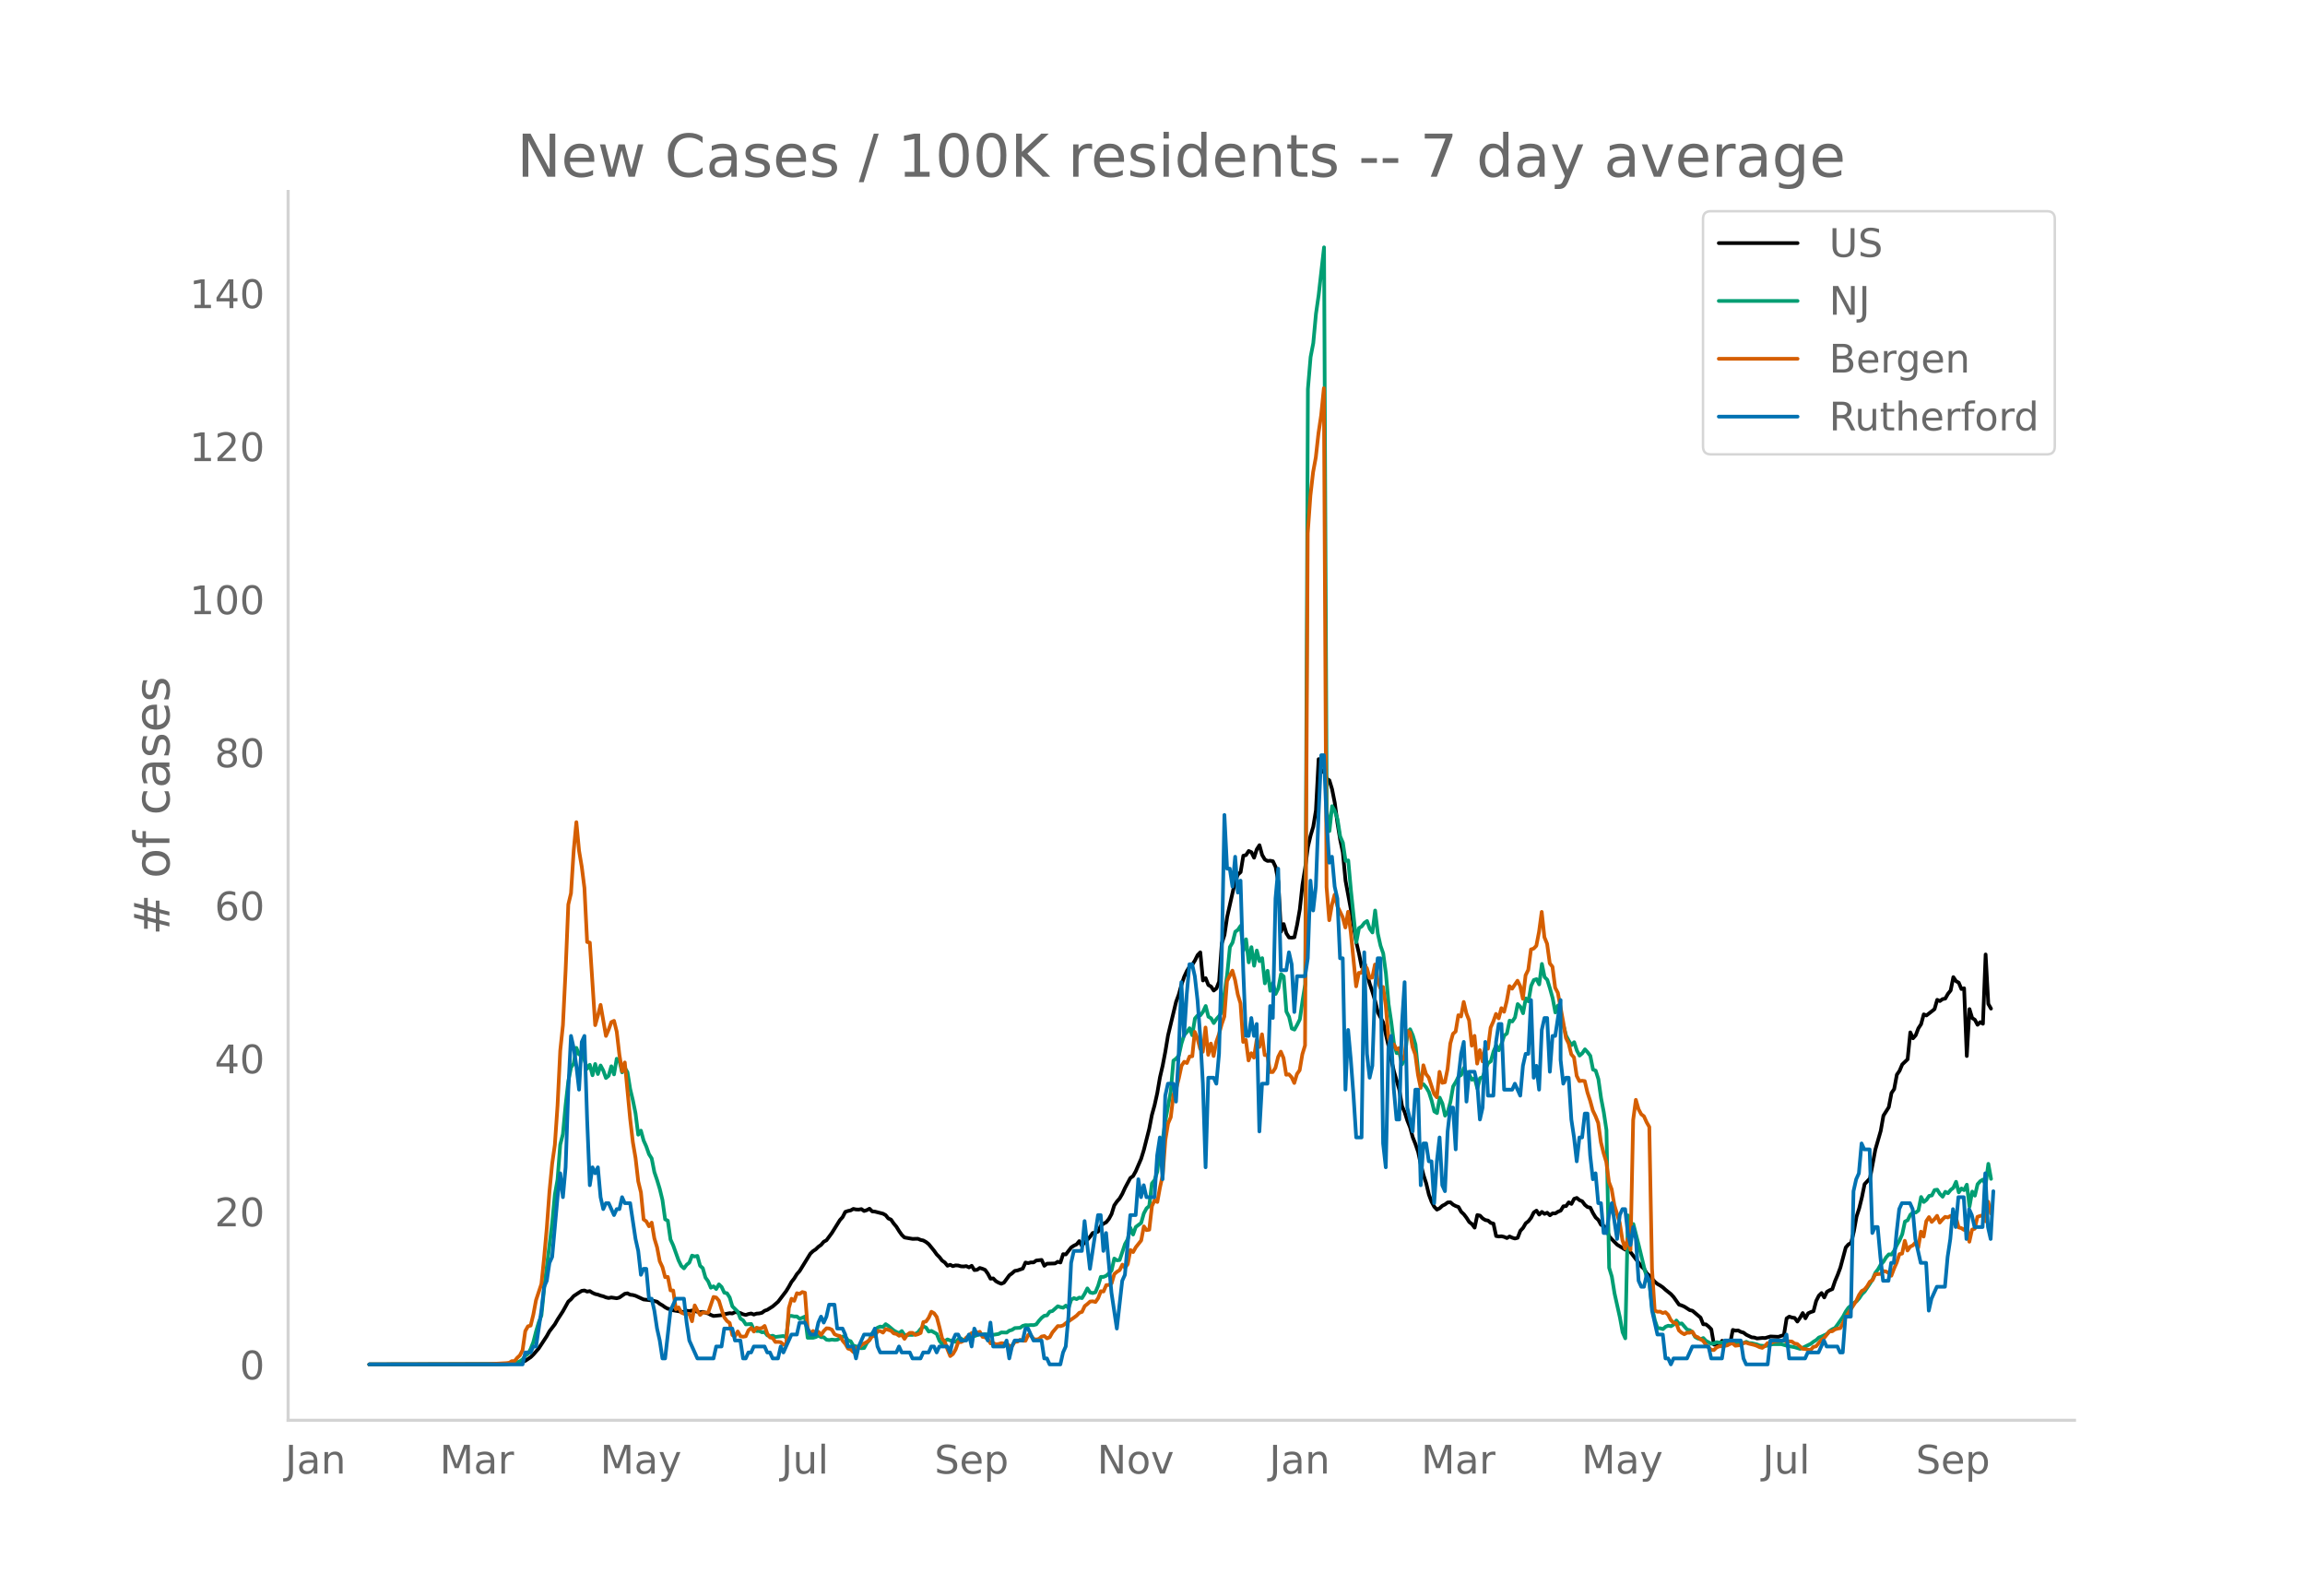 <svg height="864" viewBox="0 0 936 648" width="1248" xmlns="http://www.w3.org/2000/svg" xmlns:xlink="http://www.w3.org/1999/xlink"><defs><style>*{stroke-linecap:butt;stroke-linejoin:round}</style></defs><g id="figure_1"><path d="M0 648h936V0H0z" style="fill:#fff" id="patch_1"/><g id="axes_1"><path d="M117 576.72h725.4V77.76H117z" style="fill:none" id="patch_2"/><path clip-path="url(#p2afcdc7d56)" d="m149.973 554.04 52.407-.087 5.459-.247 3.275-.327 1.092-.297 1.092-.493 2.183-1.474 1.092-1.061 2.184-2.51 3.275-4.985 1.092-1.968 2.184-2.841 1.092-1.904 2.183-3.383 2.184-3.925 1.092-.96 1.091-1.277 2.184-1.45 1.092-.674 1.092-.156 1.092.457 1.091-.207 1.092.696 1.092.493 1.092.242 1.092.417 1.091.266 1.092.45 1.092.244 1.092-.22 2.183.322 1.092-.293 2.184-1.52 1.092-.19 1.092.568 1.091.117 1.092.308 3.276 1.504 2.183.248 1.092.127 2.184.531 1.091.855 1.092.623 1.092.788 1.092.587 1.092.19 1.092.455 4.367.736 1.092-.57 1.091.18 1.092-.26 1.092.166 1.092.33 1.092.187 1.091-.137 2.184.65 1.092.585 1.092.436 3.275-.336 1.092-.378 2.184-.424 1.091.12 1.092-.562 1.092.12 1.092.272 1.092.5 1.091.268 1.092-.388 1.092-.214 1.092.435 1.092-.381 1.091-.07 1.092-.258 1.092-.822 1.092-.38 2.184-1.38 2.183-1.884 3.276-4.31 1.091-1.773 1.092-1.987 1.092-1.39 1.092-1.775 1.092-1.221 4.367-7.077 1.092-1.043 1.092-.71 1.091-1.059 1.092-.77 1.092-1.282 1.092-.586 2.183-2.946 3.276-5.249 1.092-1.202 1.091-2.136 1.092-.365 1.092-.234 1.092-.605 1.092.228 1.092.043 1.091-.188 1.092.768 1.092-.352 1.092-.585 1.092 1.09 1.091.095 3.276.836 1.092.6 1.091 1.345 1.092.463 1.092 1.582 1.092 1.294 1.092 1.766 1.092 1.547 1.091 1.072 3.276.57 2.183-.049 1.092.467 1.092.227 1.092.608 1.092.858 2.183 2.675 1.092 1.523 1.092 1.087 1.092 1.413 1.092.773 1.091 1.326 1.092-.39 1.092.548 1.092-.312 1.092.056 1.091.334 1.092.056 1.092-.148 1.092.53 1.092-.658 1.091 1.74 1.092-.105 1.092-.75 1.092.32 1.092.464 1.092 1.53 1.091 2.044 1.092-.12 1.092 1.127 1.092.613 1.092.426 1.091-.452 2.184-2.975 1.092-.803 1.092-.98 1.091-.179 2.184-.773 1.092-2.444 1.092.247 1.092-.308 1.091.014 1.092-.77 2.184-.247 1.092 2.38 1.091-.853 3.276-.098 1.092-.688 1.091.303 1.092-3.389 1.092.113 2.184-2.83 1.092-.727 1.091-.524 1.092-1.314 1.092 1.947 1.092-1.56 1.092-.924 1.091-1.214 1.092-1.555 1.092-.15 1.092-.42 1.092-2.356 1.091-.84 1.092-.592 1.092-1.322 1.092-2.006 1.092-3.492 1.092-1.6 1.091-1.245 1.092-1.865 1.092-2.386 2.184-4.073 1.091-.76 1.092-1.96 2.184-5.057 1.092-3.543 2.183-8.606 1.092-5.643 1.092-3.952 1.092-4.929 1.092-6.402 1.091-4.706 1.092-5.721 1.092-6.583 3.275-13.659 1.092-2.96 1.092-3.976 1.092-3.226 1.092-2.349 1.091-1.744 1.092-.759 1.092-1.766 1.092-2.195 1.092-1.124 1.091 11.43 1.092-.943 1.092 2.776 1.092.631 1.092 1.619 1.092-.862 1.091-2.783 1.092-15.52 1.092-3.452 1.092-7.344 3.275-14.627 1.092-2.508 1.092-1.012 1.092-6.647 1.091-.247 1.092-1.663 1.092.492 1.092 2.24 1.092-3.396 1.092-1.689 1.091 3.966 1.092 1.843 1.092.583 1.092-.086 1.092.205 1.091 2.308 1.092 5.978 1.092 20.322 1.092-3.105 1.092 3.763 1.091 1.691 1.092.083 1.092-.16 1.092-5.074 1.092-6.265 1.092-10.11 1.091-6.72 1.092-8.496 1.092-4.596 1.092-3.654 1.092-6.67 1.091-20.764 1.092 5.368 1.092-.88 1.092 3.45 1.092.681 1.091 3.604 1.092 5.52 1.092 8.239 1.092 6.725 1.092 5.167 1.092 11.52 2.183 11.75 2.184 13.163 1.092 4.636 1.091 5.466 1.092-2.089 1.092 4.91 1.092 4.02 1.092 3.287 1.091 3.645 1.092 4.614 2.184 4.14 2.184 9.598 1.091 5.482 1.092 4.75 2.184 7.488 1.092 6.61 1.091 2.551 1.092 3.41 1.092 2.704 1.092 4.04 1.092 2.745 1.091 3.178 1.092 5.1 1.092 4.308 1.092 3.356 1.092 4.578 1.092 2.923 1.091 2.02 1.092 1.163 1.092-.567 1.092-.997 1.092-.546 1.091-.823 1.092-.042 1.092.953 1.092.578 1.092.375 1.091 1.93 1.092 1.025 1.092 1.434 1.092 1.707 1.092.823 1.092 1.467 1.091-5.115 1.092.236 1.092 1.138 1.092.662 1.092.207 1.091.95 1.092.281 1.092 5.052 1.092.185 1.092-.1 1.091.26 1.092.479 1.092-.659 1.092.514 1.092.33 1.092-.299 1.091-2.836 1.092-1.17 1.092-1.876 1.092-.849 1.092-1.396 1.091-2.167 1.092-.742 1.092 1.618 1.092-1.092 1.092.8 1.091-.466 1.092 1.04 1.092-.791 1.092.035 1.092-.697 1.092-.441 1.091-1.758 1.092-.084 1.092-1.508 1.092.63 1.092-2.076 1.091-.36 1.092.915 1.092.437 1.092 1.472 1.092.89 1.091.226 1.092 2.204 1.092 1.793 1.092 1.008 1.092 1.97 1.092.46 1.091 1.057 1.092 3.1 1.092 1.237 2.184 2.21 3.275 2.02 1.092-.353 2.183 2.843 2.184 2.828 1.092 1.5 1.092.988 1.092 1.81 1.091.936 2.184 2.5 1.092.882 1.092.624 1.091.76 1.092.994 2.184 1.74 1.092 1.193 2.183 3.07 1.092.347 1.092.484 2.183 1.41 1.092.254 3.276 2.766 1.092 2.722 1.091.036 1.092.883 1.092 1.12 1.092 6.224 2.183.324 1.092-1.886 1.092 1.134 1.092-.515 1.092.497 1.091-5.522 1.092.294 1.092-.086 1.092.586 1.092.313 1.092.845 2.183 1.047 1.092.095 1.092.368 2.183-.218 1.092.051 2.184-.645 2.183.103 1.092.04 1.092-.401 1.092-.263 1.092-6.798 1.092-.74 1.091.378 1.092.157 1.092 1.482 1.092-1.534 1.092-1.927 1.091 2.127 1.092-2.015 1.092-.509 1.092-.354 1.092-4.165 1.091-2.151 1.092-1.06 1.092 1.787 1.092-2.284 1.092-.634 1.092-.47 1.091-3.22 1.092-2.587 1.092-2.94 2.184-8.158 1.091-1.236 1.092-.65 1.092-4.586 1.092-6.046 1.092-3.404 1.091-4.436 1.092-5.357 2.184-2.322 2.184-11.71 2.183-7.581 1.092-6.178 2.184-3.461 1.091-5.751 1.092-1.593 1.092-5.847 1.092-1.588 1.092-2.575 2.183-2.09 1.092-10.928 1.092 2.407 1.092-1.222 1.092-2.846 1.091-1.652 1.092-4 1.092.439 2.184-1.698 1.091-.855 1.092-3.789 1.092.5 1.092-.793 1.092-.215 1.091-1.928 1.092-1.36 1.092-5.417 1.092 1.631 1.092.6 1.092 2.598 1.091-.306 1.092 27.513 1.092-19.055 1.092 3.626 1.092.693 1.091 2.05 1.092-1.064 1.092.657 1.092-28.143 1.092 20.077 1.091 1.904h0" style="fill:none;stroke:#000;stroke-linecap:round;stroke-width:1.5" id="line2d_1"/><path clip-path="url(#p2afcdc7d56)" d="m149.973 554.04 54.59-.11 2.184-.12 2.184-.23 2.183-.804 1.092-.755 1.092-1.51 1.092-.699 1.091-2.074 1.092-2.773 1.092-4.258 1.092-3.694 1.092-2.838 1.092-10.825 3.275-26.642 1.092-11.594 1.092-6.142 1.091-14.153 1.092-4.303 1.092-11.774 1.092-9.645 1.092-5.592 1.091-1.674 1.092-6.327 1.092 2.688 1.092-1.274 2.184 7.047 1.091-1.59 1.092 4.253 1.092-4.567 1.092 4.072 1.092-3.483 1.091 2.054 1.092 3.049 1.092-.91 1.092-3.853 1.092 3.293 1.091-6.356 1.092.814 1.092 4.713 1.092-1.87 1.092 1.83 1.092 6.771 1.091 4.563 1.092 5.348 1.092 8.675 1.092-1.654 1.092 3.998 1.091 2.439 1.092 3.123 1.092 1.72 1.092 5.552 1.092 3.213 1.091 3.593 1.092 4.478 1.092 7.896 1.092.56 1.092 7.626 1.092 2.399 2.183 6.092 1.092 2.234 1.092 1.01 1.092-1.46 1.091-.88 1.092-2.843 1.092.355 1.092-.23 1.092 3.993 1.091.974 1.092 3.833 1.092 1.51 1.092 2.608 1.092-.57 1.091 1.09 1.092-1.894 1.092 1.065 1.092 2.323 1.092.225 1.092 1.704 1.091 3.624 2.184 2.149 1.092 2.828 1.092.7 1.091 1.64 2.184-.176 1.092 2.289 1.092.58 1.091-.025 1.092.554 1.092-.12 1.092 1.365 1.092.33 1.092-.205 1.091.515 3.276-.395 1.092.594 1.091-8.765 1.092.005 1.092.245 1.092-.005 1.092.914 1.091-.38 1.092-.514 1.092 8.635h2.184l1.092-.3 1.091-.594 1.092.64 1.092.044 1.092.995 1.092.14 1.091-.2 1.092.15 1.092-.075 2.184-1.32 1.091.04 1.092 1.54 1.092.34 1.092 1.849 1.092.22 1.092.5 1.091.274 1.092-.095 1.092-2.039 1.092-1.25 1.092-2.678 1.091-1.344 1.092-.95 1.092-.454 1.092.19 1.092-1.16 1.091.72 2.184 1.844 1.092.635 1.092.454 1.092-.85 1.091 1.65 1.092.005 1.092-.115 1.092.03 1.092-.44 1.091-.57 1.092-1.409 1.092-1.05 1.092.45 1.092 1.655 1.091-.27 2.184 1.214 1.092 2.779 1.092 1.4 1.092-1.255 1.091-.675 1.092.435 1.092.145 1.092.415 1.092-1.035 1.091-.34 1.092.9 2.184-1.335 1.092-.14 3.275-1.169 1.092.12 1.092-.1 1.092.085 1.091.265 1.092-.105 2.184-.355 1.092-.62 2.183.06 1.092-.794 1.092-.305 1.092-.725 2.183-.125 1.092-.78 1.092-.29 1.092.05 1.092-.09 1.091.026 1.092-.305 1.092-1.444 1.092-1.225 1.092-.834 1.091-.15 1.092-1.5 1.092-.25 2.184-1.943 1.091.36 1.092.24 1.092-.865 1.092.994 1.092-3.418 1.092-.625 1.091.415 1.092-.625 1.092.21 1.092-1.794 1.092-2.149 1.091 1.634 1.092.275 1.092-.35 1.092-2.618 1.092-3.613h1.091l1.092-.455 1.092-.955 1.092-1.174 1.092-4.873 1.092.73 1.091-.12 2.184-6.492 1.092-1.939 1.092-4.652 1.091 2.728 1.092-3.068 2.184-1.645 1.092-3.863 1.091-2.059 1.092-.924 1.092-9.19 1.092-1.35 1.092-3.448 1.092-9.76 1.091-3.109 1.092-7.646 2.184-11.93 1.092-12.618 1.091-.804 1.092-1.245 1.092-4.942 1.092-3.449 1.092-1.144 1.091-1.58 1.092 2.85 1.092-6.807 1.092-1.245 1.092-.025 1.091-1.454 1.092-2.344 1.092 4.333 1.092.645 1.092 1.954 1.092-1.654 1.091-1.22 1.092-1.599 2.184-15.442 1.092-10.95 1.091-1.864 1.092-4.348 1.092-.8 1.092-1.634 1.092 10.06 1.091-4.577 1.092 9.375 1.092-6.172 1.092 7.546 1.092-6.187 1.092 4.323 1.091-1.23 1.092 10.24 1.092-5.102 1.092 8.131 1.092-3.183 1.091 4.458 1.092-2.244 1.092-5.817 1.092.96 1.092 14.267 1.091 2.134 1.092 4.728 1.092.454 1.092-1.959 1.092-2.204 1.092-7.556 1.091-6.746 1.092-241.62 1.092-13.03 1.092-5.666 1.092-11.91 1.091-7.596 2.184-19.37 1.092 228.662 1.092 8.385 1.091-10.125 1.092 1.934 1.092 3.279 1.092 7.056 1.092 2.55 1.092 7.415 1.091-.204 1.092 12.188 2.184 21.035 1.092-5.742 1.091-.68 1.092-1.45 1.092-.744 1.092 3.144 1.092 1.509 1.091-8.926 1.092 9.366 1.092 4.917 1.092 3.139 1.092 8.126 1.092 12.489 1.091 7.28 1.092 8.787 1.092 3.818 1.092-.22 1.092 4.767 1.091-2.134 1.092-10.29 1.092-1.833 1.092 2.478 1.092 3.763 1.091 10.815 1.092 5.577 1.092-.28 1.092 1.305 1.092 1.899 1.092 3.428 1.091 4.393 1.092.685 1.092-6.292 1.092 2.374 1.092 4.952 1.091-1.494 1.092-4.113 1.092-6.282 1.092-1.794 1.092-2.189 1.091-.655 1.092-2.863 1.092 1.909 1.092.854 1.092 2.064 1.092-.65 1.091 4.174 1.092-4.183 1.092-.42 1.092-3.104 1.092-2.588 1.091-.725 1.092-3.948 1.092-2.574 1.092 2.044 1.092-2.683 1.091-3.289 1.092-.88 1.092-5.207 1.092.36 1.092-1.644 1.092-5.427 1.091 1.079 1.092 2.639 1.092-6.032 1.092 1.214 1.092-6.332 1.091-2.349 1.092-.35 1.092 2.14 1.092-8.316 1.092 5.347 1.091 1.104 1.092 3.519 1.092 3.948 1.092 5.802 1.092-2.864 1.092 6.377 1.091 1.68 1.092 4.227 1.092 2.07 1.092 1.773 1.092-1.21 1.091 3.39 1.092 2.068 1.092-.94 1.092-1.614 1.092 1.19 1.091 1.464 1.092 5.572 1.092.44 1.092 3.438 1.092 7.732 1.092 5.692 1.091 7.271 1.092 55.912 1.092 3.574 1.092 6.816 2.183 9.81 1.092 5.967 1.092 2.48 1.092-49.916 1.092 5.597 1.091-2.089 2.184 8.601 2.184 8.986 1.092 4.152 1.091 2.214 1.092 10.21 1.092 4.923 1.092 3.218 1.092.02 1.091.35 1.092-.98 1.092-.42 1.092.21 1.092-.664 1.091-1.644 1.092 1.34 1.092-.16 2.184 2.508 1.091.245 1.092.834 1.092 1.93 1.092.614 1.092.275 1.092-.475 1.091 1.155 2.184 1.174 1.092-.135 1.092-.515 1.091.185 1.092-.055 1.092-.184 1.092.444 1.092-.305 1.091.095 1.092.545 1.092.01 1.092-.115 1.092-.27 1.092-.494 1.091.52 1.092.04 2.184.519 1.092.45 2.183.165 1.092-.17 1.092-.415 1.092-.145 3.275-.02 2.184.635 3.275.62 2.184.65 1.092-.44 3.275-1.61 1.092-.854 1.092-.645 1.091-1.045 1.092-.41 2.184-1.054 1.092-1.19 1.092-.724 1.091-.485 1.092-1.474 2.184-3.168 1.092-2.074 1.091-1.56 1.092-.84 1.092-1.044 1.092-.68 1.092-1.244 1.091-1.654 1.092-1.05 2.184-3.263 1.092-1.784 1.092-2.594 1.091-1.409 1.092-1.944 1.092-1.134 1.092-1.784 1.092-1.205 1.091.085 1.092-1.58 1.092-2.278 1.092-1.939 1.092-2.489 1.091-5.122 1.092-.525 1.092-2.214 1.092-.96 1.092.046 1.092-.84 1.091-5.477 1.092 2.029 1.092-.88 1.092-1.6 1.092-.179 1.091-2.179 1.092-.16 1.092 1.74 1.092 1.119 1.092-2 1.091.58 1.092-1.354 1.092-.85 1.092-2.438 1.092 4.283 1.092-1.57 1.091.68 1.092-2.214 1.092 8.866 1.092-6.072 1.092 1.659 1.091-4.643 1.092-1.23 1.092-.664 1.092 2.03 1.092-8.417 1.091 6.112h0" style="fill:none;stroke:#009e73;stroke-linecap:round;stroke-width:1.5" id="line2d_2"/><path clip-path="url(#p2afcdc7d56)" d="m149.973 554.04 48.04-.095 7.642-.429 1.092-.143 1.092-.666h1.092l1.091-1.334 1.092-1 1.092-2.142 1.092-7.714 1.092-1.952 1.091-.286 1.092-4.476 1.092-5.857 2.184-6.57 1.092-10.62 1.091-12.094 1.092-14.904 1.092-11.237 1.092-7.666 1.092-15.952 1.091-22.237 1.092-10.38 1.092-22.284 1.092-26.713 1.092-4.571 1.091-17.237 1.092-11.619 1.092 11.619 1.092 6.476 1.092 8.666 1.092 21.903 1.091.238 2.184 33.522 1.092-3.857 1.092-4.38 2.183 12.618 1.092-2.571 1.092-3.048 1.092-.524 1.091 4.381 1.092 9.428 1.092 6.666 1.092-3.57 2.184 22.95 1.091 9.428 1.092 6.428 1.092 9.476 1.092 4.476 1.092 11 1.091.761 1.092 2 1.092-1.476 1.092 6.428 1.092 3.571 1.091 5.714 1.092 2.333 1.092 4.095 1.092-.095 1.092 5.476 1.092.048 1.091 7.57 1.092-.714 1.092 2.096 1.092.476 2.183.047 1.092 3 1.092-6.428 1.092 2.143 1.092 1.714 1.091-1 2.184.095 2.184-6.38 1.091.238 1.092 1.285 1.092 3.572 1.092 3.19 1.092 1.476 1.092.81 1.091 4.904 1.092.476 1.092-1.952 1.092 1.952 1.092.19 1.091-.19 1.092-2.428 1.092-.953 1.092 1.476 1.092-1.57 1.091.332 1.092-.19 1.092-.857 1.092 3.19 1.092 1.476 1.092.286 1.091 1.571 1.092-.047 1.092.143 1.092 1 1.092-.048 1.091-14.856 1.092-3.762 1.092.857 1.092-3.095 1.092.286 1.091-.762 1.092.285 1.092 14.571 1.092 1.857 1.092-.905 1.092.762 1.091-.428 1.092 1.285 1.092-1.619 1.092-1.095 1.092.095 1.091.477 1.092 1.857 1.092.476 1.092.238 1.092 1.905 1.091 1.285 1.092 1.905 1.092.333 1.092 1.095 1.092-1.619 1.092-.095 1.091-1.238 2.184-1.143 1.092-.81 1.092-1.57h1.091l1.092-2.048h1.092l1.092.619 1.092-1.476 2.183.714 1.092 1.095 1.092.19 1.092.763 1.092-.429 1.091 1.667 1.092-1.667 1.092-.762h1.092l1.092.857 1.091-.285 1.092-.524 1.092-4.428 1.092-.239 1.092-1.523 1.091-2.429 1.092.62 1.092 1.523 1.092 4.143 1.092 4.618 1.092 1.334 1.091 3.095 1.092 2.666 1.092-.81 1.092-1.856 1.092-3.048 1.091.048 1.092-.571 1.092-1.286 1.092-.81 1.092-1.047 1.091.619 1.092-.714 1.092-.381 1.092 2.047 1.092.19 1.092.715 1.091 1.762 1.092-.143 1.092.524 1.092-.143 1.092-.334 1.091.096 1.092-.048 1.092 1.143 1.092-.095 1.092-1.667 1.091-.048 1.092-.761 1.092.38h1.092l1.092-2.38 1.092.285 1.091 1.381 1.092.238 1.092-.285 1.092-.953 1.092-.19 1.091.952 1.092-.476 1.092-1.952 2.184-2.572 1.091.048 1.092-.333 1.092-.905 3.276-2.238 1.091-.81 1.092-1.142 1.092-.381 1.092-2.333 1.092-.857 1.091-1 1.092-.096 1.092.286 1.092-1.571 1.092-2.81 1.091.096 1.092-2.572 1.092-.095 1.092-.619 1.092-3.762 1.092-.952 1.091-.666 1.092-2.238 1.092 1.285 1.092-1.476 1.092-5.761 1.091.857 1.092-1.953 2.184-2.761 1.092-5.714 1.091 1.523 1.092-.19 1.092-9.571 1.092-2.38 1.092.713 1.092-6 1.091-4.856 1.092-14.428 1.092-6.618 1.092-2.524 1.092-9.142 1.091-2.381 1.092-4.286 1.092-5.095 1.092-1.619 1.092.524 1.091-2.666 1.092-.096L485.16 419l1.092 2.62 1.092 4.237 1.091 1.238 1.092-9.857 1.092 11.095 1.092-4.571 1.092 5.047 1.092-5.714 1.091-3.142 1.092-4 1.092-3.19 1.092-14.38 2.183-4.238 1.092 3.856 1.092 5.81 1.092 3.619 1.092 15.665 1.091-.81 1.092 8.334 1.092-2.953 1.092 1.81 1.092-7.047 1.092 2.714 1.091-5.143 1.092 8.428h1.092l1.092 6.905h1.092l1.091-1.715 1.092-4.428 1.092-2.143 1.092 2.572 1.092 6.809 1.091-.19 1.092 1.19 1.092 2.333 1.092-3.619 1.092-1.571 1.092-6.476 1.091-3.571 1.092-207.988 1.092-15.285 1.092-9.523 1.092-5.952 1.091-9.857 1.092-7.333 1.092-10.951 1.092 202.56 1.092 13.475 1.091-6.238 1.092-4.143 1.092 4.571 2.184 4.572 1.092 4.19 1.091-6.38 1.092 8.19 2.184 22.093 1.092-5.476 1.091-.047 1.092-3.095 1.092 1.238 1.092 3.952 1.092-.143 1.091-5.285 1.092 6.523 1.092 3.047 1.092-.476 1.092 7.38 1.092 12.762 1.091 4.952 1.092-1.762 1.092 2 1.092-.524 1.092 4.667 1.091-.667 1.092-10.952 1.092.62 1.092 5.999 1.092 3 1.091 8.237 1.092 5.286 1.092-9.19 1.092 3.571 1.092 1.429 2.183 6.666 1.092 1.333 1.092-10.333 1.092 4.476 1.092-.238 1.091-5.428 1.092-10.285 1.092-3.952 1.092-.953 1.092-6.618 1.091.524 1.092-5.905 1.092 4.667 1.092 2.809 1.092 10.285 1.092-4 1.091 11.285 1.092-5.476 1.092 4.572 1.092-5.762 1.092.619 1.091-8.57 1.092-2.477 1.092-3.095 1.092 1.81 1.092-4.143 1.091 1.476 1.092-4.333 1.092-6.095 1.092 1.047 2.184-3.237 1.091 2.19 1.092 5.142 1.092-9.523 1.092-2.238 1.092-8.285 1.091-.333 1.092-1.143 1.092-5.666 1.092-8.095 1.092 10.285 1.091 2.666 1.092 7.952 1.092 1.381 1.092 8.524 1.092 2.047 2.183 11.904 1.092 6.428 1.092 2.19 1.092 4.477 1.092 1.238 1.091 7.475 1.092 2.143 1.092-.143 1.092.143 1.092 4.619 1.091 3.333 1.092 4 1.092 2.285 1.092 2.762 1.092 7.81 1.092 4.427 1.091 3.572 1.092 8.19 1.092 2.904 1.092 6.428 2.183 7.19 1.092 7.048 1.092 3.428 1.092-4 1.092 4.572 1.091-52.76 1.092-8.19 1.092 3.81 1.092 2.047 1.092.81 1.092 2.428 1.091 1.905 1.092 57.568 1.092 16.952 1.092.523 1.092-.047 1.091.571 1.092-.333 1.092 1.047 1.092 2.143 1.092 1.048 1.091.19 1.092 2.952 1.092.953 1.092.619 1.092-.62h1.091l1.092-.428 1.092 1.81 1.092.428 1.092.81 1.092.666 1.091 1.524 2.184 2.143 1.092.095 1.092-1.048 1.091-.476h1.092l2.184-.38 1.092-.62 1.091-.238 1.092 1 2.184-.286 1.092-.857 1.092-.095 1.091.38 2.184.525 1.092.38 1.092.524 1.091.286 1.092-.762 1.092-1.19 1.092.095 1.092-.524 1.091-.285 3.276-.381 1.092.571 1.092-.143 1.091.048 1.092.81 1.092.19 2.184 1.952 1.091.095 1.092.286 1.092.095 1.092-1.238 1.092-.238 2.183-2.619 1.092-.762 2.184-2.714h1.092l1.091-.762 1.092-.333 1.092-.19 1.092-2 1.092-2.381 4.367-6.762 1.092-2.333 1.091-1.619 1.092-.571 1.092-1.333 1.092-1.857 1.092-.62 1.092-2.38 2.183-.19 1.092-1.144 1.092.19 1.092.62 1.091 1.095 1.092-2.904 1.092-2.477 1.092-3.38 1.092-.238 1.091-5.19 1.092 3.952 1.092-1.572 1.092-.524 1.092-1.238 1.092 2.143 1.091-6.476 1.092 2 1.092-6.285 1.092-1.619 1.092 1.952 1.091-1.095 1.092-1.38 1.092 2.76 1.092-1.285 1.092-1.047 1.091.238 1.092-.62 1.092 1.144 1.092-.667 1.092 4.19 1.092.286 1.091.714 1.092-1.666 1.092 6.475 1.092-4.904 1.092-.381 1.091-4.81 1.092-.38 1.092-.238 1.092 2.428 1.092-7.952 1.091 4.762h0" style="fill:none;stroke:#d55e00;stroke-linecap:round;stroke-width:1.5" id="line2d_3"/><path clip-path="url(#p2afcdc7d56)" d="M149.973 554.04h62.233l1.092-4.85h2.183l1.092-2.426h1.092l2.184-14.55 1.092-9.701 1.091-2.425 1.092-7.276 1.092-2.425 2.184-24.252 1.091-9.7 1.092 9.7 1.092-12.126 1.092-31.527 1.092-21.827 1.091 4.85 1.092 7.276 1.092 9.7 1.092-19.4 1.092-2.426 1.092 33.953 1.091 26.677 1.092-7.276 1.092 2.425 1.092-2.425 1.092 12.126 1.091 4.85 1.092-2.425h1.092l2.184 4.85 1.091-2.425h1.092l1.092-4.85 1.092 2.425h2.184l2.183 14.551 1.092 4.85 1.092 9.701 1.092-2.425h1.091l1.092 12.126h1.092l1.092 4.85 1.092 7.276 1.091 4.85 1.092 7.276h1.092l2.184-19.402 2.183-4.85h3.276l1.092 9.7 1.091 7.276 3.276 7.276h6.55l1.092-4.85H293l1.092-7.276h3.275l1.092 4.85h2.184l1.092 7.276h1.091l1.092-2.425h1.092l1.092-2.426h4.367l1.092 2.426h1.092l1.092 2.425h2.183l1.092-4.85 1.092 2.425 3.275-7.276h2.184l1.092-4.85h2.183l2.184 4.85h2.184l1.091-4.85 1.092-2.425 1.092 2.425 1.092-2.425 1.092-4.85h2.183l1.092 9.7h2.184l1.091 2.425 1.092 4.85h2.184l1.092 4.85 1.092-4.85 2.183-4.85h3.276l1.091-2.425 1.092 7.275 1.092 2.426h6.55l1.093-2.426 1.092 2.426h3.275l1.092 2.425h3.275l1.092-2.425h2.184l1.091-2.426h1.092l1.092 2.426 1.092-2.426h3.275l1.092 2.426 1.092-4.85 1.092-2.426h1.092l1.091 2.425h2.184l1.092-2.425 1.092 4.85 1.091-7.275 1.092 2.425h3.276l1.092 2.425 1.091-7.275 1.092 9.7h4.367l1.092-2.425 1.092 7.276 1.092-4.85 1.092-2.426h3.275l1.092-4.85h1.092l2.183 4.85h3.276l1.092 7.276h1.091l1.092 2.425h4.367l1.092-4.85 1.092-2.426 1.092-12.125 1.092-21.827 1.092-4.85h3.275l1.092-12.126 2.183 19.401 3.276-21.826h1.092l1.091 14.55 1.092-7.275 2.184 24.252 2.184 14.55 2.183-19.4 1.092-2.426 2.184-24.251h2.183l1.092-14.551 1.092 7.275 1.092-4.85 1.091 4.85h3.276l1.092-16.976 1.092-7.276 1.091 16.977 1.092-33.953 1.092-4.85h2.184l1.091 7.275 1.092-19.401 1.092-29.102 1.092 21.826 1.092-16.976 1.091-12.126h1.092l1.092 4.85 1.092 9.701 1.092 14.551 1.091 19.402 1.092 33.952 1.092-36.377h2.184l1.092 2.425 1.091-12.126 1.092-38.803 1.092-58.204 1.092 21.826h1.092l1.091 7.276 1.092-12.126 1.092 14.551 1.092-4.85 1.092 36.377 1.091 26.677h1.092l1.092-7.275 1.092 7.275 1.092-4.85 1.092 43.653 1.091-19.401h2.184l1.092-31.528 1.092 4.85 1.091-48.503 1.092-12.126 1.092 41.228h2.184l1.091-7.275 1.092 4.85 1.092 19.402 1.092-14.551h3.275l1.092-7.276 1.092-31.527 1.092 12.126 1.092-9.701 1.091-29.102 1.092-24.252h1.092l1.092 26.677 1.092 16.976 1.091-2.425 1.092 12.126 1.092 4.85 1.092 24.252h1.092l1.092 53.354 1.091-24.252 1.092 12.126 1.092 14.551 1.092 16.976h2.183l1.092-75.18 1.092 41.228 1.092 9.7 1.092-4.85 1.091-31.527 1.092-12.126h1.092l1.092 75.18 1.092 9.701 1.092-48.503 1.091-4.85 1.092 21.826 1.092 12.126h1.092l1.092-38.803 1.091-16.976 1.092 50.928 2.184 9.701 1.092-16.976h1.091l1.092 38.803 1.092-16.976h1.092l1.092 7.275h1.092l1.091 16.976 1.092-16.976 1.092-9.7 1.092 19.4 1.092 2.426 1.091-24.252 1.092-9.7h1.092l1.092 16.976 1.092-29.102 1.091-9.701 1.092-4.85 1.092 24.251 1.092-12.126h2.184l1.091 4.85 1.092 14.552 1.092-4.85 1.092-26.677 1.092 21.826h2.183l1.092-21.826 1.092-7.276h1.092l1.091 26.677h3.276l1.092-2.425 2.183 4.85 1.092-12.126 1.092-4.85h1.092l1.092-21.827 1.091 31.528 1.092-4.85 1.092 9.7 1.092-24.252 1.092-4.85h1.091l1.092 21.826 1.092-14.55h1.092l2.184-14.552v24.252l1.091 9.7 1.092-2.424h1.092l1.092 16.976 1.092 7.275 1.091 9.701 1.092-9.7h1.092l1.092-9.701h1.092l1.091 16.976 1.092 9.7 1.092-2.425 1.092 12.126h1.092l1.092 12.126h1.091l1.092-7.275 1.092-4.85 2.184 14.55 1.091-9.7 1.092-2.426h1.092l1.092 9.701 1.092 4.85 1.091-7.275 1.092 4.85 1.092 16.977 1.092 2.425h1.092l1.092-4.85 1.091 2.425 1.092 12.125 2.184 9.701h2.183l1.092 9.7h1.092l1.092 2.426 1.092-2.425h5.459l2.183-4.85h6.551l1.092 4.85h4.367l1.092-7.276h6.55l1.093 7.276 1.092 2.425h8.734l1.092-9.7h5.459l1.092-2.426 1.092 9.7H733l1.092-2.424h4.367l2.184-4.85 1.092 2.424h4.367l1.092 2.426h1.092l1.092-14.551h2.183l1.092-50.93 1.092-4.85 1.092-2.425 1.091-12.125 1.092 2.425h2.184l1.092 33.952 1.092-2.425h1.091l1.092 12.126 1.092 9.7h2.184l1.091-7.275h1.092l1.092-12.126 1.092-9.7 1.092-2.426h3.275l1.092 2.425 1.092 12.126 2.183 9.701h2.184l1.092 19.401 1.092-4.85 2.183-4.85h3.276l1.091-12.126 1.092-7.276 1.092-12.126 1.092 7.276 1.092-12.126h2.183l1.092 16.976 1.092-12.126 1.092 2.426 1.092 4.85h3.275l1.092-21.827 1.092 21.827 1.091 4.85 1.092-19.401h0" style="fill:none;stroke:#0072b2;stroke-linecap:round;stroke-width:1.5" id="line2d_4"/><path d="M117 576.72V77.76" style="fill:none;stroke:#d3d3d3;stroke-linecap:square;stroke-linejoin:miter;stroke-width:1.25" id="patch_3"/><path d="M117 576.72h725.4" style="fill:none;stroke:#d3d3d3;stroke-linecap:square;stroke-linejoin:miter;stroke-width:1.25" id="patch_4"/><g id="matplotlib.axis_1"><g id="xtick_1"><g style="fill:#696969" transform="matrix(.16 0 0 -.16 115.804 598.378)" id="text_1"><defs><path d="M9.813 72.906h9.859V5.078q0-13.187-5-19.14-5-5.954-16.094-5.954h-3.75v8.297h3.078q6.531 0 9.219 3.672Q9.813-4.39 9.813 5.078z" id="DejaVuSans-74"/><path d="M34.281 27.484q-10.89 0-15.093-2.484-4.204-2.484-4.204-8.5 0-4.781 3.157-7.594 3.156-2.797 8.562-2.797 7.485 0 12 5.297 4.516 5.297 4.516 14.078v2zm17.922 3.72V0H43.22v8.297Q40.14 3.328 35.547.953q-4.594-2.375-11.234-2.375-8.391 0-13.36 4.719Q6 8.016 6 15.922q0 9.219 6.172 13.906 6.187 4.688 18.437 4.688h12.61v.89q0 6.203-4.078 9.594-4.078 3.39-11.453 3.39-4.688 0-9.141-1.124-4.438-1.125-8.531-3.375v8.312q4.921 1.906 9.562 2.844 4.64.953 9.031.953 11.875 0 17.735-6.156 5.86-6.14 5.86-18.64z" id="DejaVuSans-97"/><path d="M54.89 33.016V0h-8.984v32.719q0 7.765-3.031 11.61-3.031 3.858-9.078 3.858-7.281 0-11.484-4.64-4.204-4.625-4.204-12.64V0H9.08v54.688h9.03v-8.5q3.235 4.937 7.594 7.374Q30.078 56 35.797 56q9.422 0 14.25-5.828 4.844-5.828 4.844-17.156z" id="DejaVuSans-110"/></defs><use xlink:href="#DejaVuSans-74"/><use x="29.492" xlink:href="#DejaVuSans-97"/><use x="90.771" xlink:href="#DejaVuSans-110"/></g></g><g id="xtick_2"><g style="fill:#696969" transform="matrix(.16 0 0 -.16 178.551 598.378)" id="text_2"><defs><path d="M9.813 72.906h14.703l18.593-49.61 18.703 49.61h14.704V0H66.89v64.016l-18.797-50h-9.907l-18.796 50V0H9.813z" id="DejaVuSans-77"/><path d="M41.11 46.297q-1.516.875-3.297 1.281Q36.03 48 33.89 48q-7.625 0-11.703-4.953-4.079-4.953-4.079-14.234V0H9.08v54.688h9.03v-8.5q2.844 4.984 7.375 7.39Q30.031 56 36.531 56q.922 0 2.047-.125 1.125-.11 2.484-.36z" id="DejaVuSans-114"/></defs><use xlink:href="#DejaVuSans-77"/><use x="86.279" xlink:href="#DejaVuSans-97"/><use x="147.559" xlink:href="#DejaVuSans-114"/></g></g><g id="xtick_3"><g style="fill:#696969" transform="matrix(.16 0 0 -.16 243.706 598.378)" id="text_3"><defs><path d="M32.172-5.078q-3.797-9.766-7.422-12.735-3.61-2.984-9.656-2.984H7.906v7.516h5.282q3.703 0 5.75 1.765Q21-9.766 23.483-3.219l1.61 4.094-22.11 53.813H12.5l17.094-42.766 17.093 42.766h9.516z" id="DejaVuSans-121"/></defs><use xlink:href="#DejaVuSans-77"/><use x="86.279" xlink:href="#DejaVuSans-97"/><use x="147.559" xlink:href="#DejaVuSans-121"/></g></g><g id="xtick_4"><g style="fill:#696969" transform="matrix(.16 0 0 -.16 317.194 598.378)" id="text_4"><defs><path d="M8.5 21.578v33.11h8.984V21.922q0-7.766 3.016-11.656 3.031-3.875 9.094-3.875 7.265 0 11.484 4.64 4.234 4.64 4.234 12.656v31h8.985V0h-8.984v8.406Q42.047 3.422 37.718 1q-4.313-2.422-10.032-2.422-9.421 0-14.312 5.86Q8.5 10.296 8.5 21.578zM31.11 56z" id="DejaVuSans-117"/><path d="M9.422 75.984h8.984V0H9.422z" id="DejaVuSans-108"/></defs><use xlink:href="#DejaVuSans-74"/><use x="29.492" xlink:href="#DejaVuSans-117"/><use x="92.871" xlink:href="#DejaVuSans-108"/></g></g><g id="xtick_5"><g style="fill:#696969" transform="matrix(.16 0 0 -.16 379.459 598.378)" id="text_5"><defs><path d="M53.516 70.516V60.89q-5.61 2.687-10.594 4-4.984 1.328-9.625 1.328-8.047 0-12.422-3.125t-4.375-8.89q0-4.845 2.906-7.313 2.907-2.453 11.016-3.97l5.953-1.218q11.031-2.11 16.281-7.406 5.25-5.297 5.25-14.172 0-10.61-7.11-16.078-7.093-5.469-20.812-5.469-5.172 0-11.015 1.172Q13.14.922 6.89 3.219v10.156q6-3.36 11.765-5.078 5.766-1.703 11.328-1.703 8.438 0 13.032 3.312 4.593 3.328 4.593 9.485 0 5.359-3.297 8.39-3.296 3.032-10.812 4.547L27.484 33.5q-11.03 2.188-15.968 6.875-4.922 4.688-4.922 13.047 0 9.672 6.812 15.234 6.813 5.563 18.766 5.563 5.14 0 10.453-.938 5.328-.922 10.89-2.765z" id="DejaVuSans-83"/><path d="M56.203 29.594v-4.39H14.891q.593-9.282 5.593-14.142 5-4.859 13.938-4.859 5.172 0 10.031 1.266 4.86 1.265 9.656 3.812v-8.5Q49.266.734 44.187-.344 39.11-1.422 33.892-1.422q-13.094 0-20.735 7.61-7.64 7.625-7.64 20.625 0 13.421 7.25 21.296Q20.016 56 32.328 56q11.031 0 17.453-7.11 6.422-7.093 6.422-19.296zm-8.984 2.64q-.094 7.36-4.125 11.75-4.032 4.407-10.672 4.407-7.516 0-12.031-4.25-4.516-4.25-5.203-11.97z" id="DejaVuSans-101"/><path d="M18.11 8.203v-29H9.077v75.484h9.031v-8.296q2.844 4.875 7.157 7.234Q29.594 56 35.594 56q9.968 0 16.187-7.906 6.235-7.907 6.235-20.797T51.78 6.484q-6.218-7.906-16.187-7.906-6 0-10.328 2.375-4.313 2.375-7.157 7.25zm30.578 19.094q0 9.906-4.079 15.547-4.078 5.64-11.203 5.64-7.14 0-11.218-5.64-4.079-5.64-4.079-15.547 0-9.906 4.078-15.547 4.079-5.64 11.22-5.64 7.124 0 11.202 5.64t4.078 15.547z" id="DejaVuSans-112"/></defs><use xlink:href="#DejaVuSans-83"/><use x="63.477" xlink:href="#DejaVuSans-101"/><use x="125" xlink:href="#DejaVuSans-112"/></g></g><g id="xtick_6"><g style="fill:#696969" transform="matrix(.16 0 0 -.16 445.524 598.378)" id="text_6"><defs><path d="M9.813 72.906h13.28l32.329-60.984v60.984h9.562V0h-13.28L19.39 60.984V0H9.813z" id="DejaVuSans-78"/><path d="M30.61 48.39q-7.22 0-11.422-5.64-4.204-5.64-4.204-15.453 0-9.813 4.172-15.453 4.188-5.64 11.453-5.64 7.188 0 11.375 5.655 4.203 5.672 4.203 15.438 0 9.719-4.203 15.406-4.187 5.688-11.375 5.688zm0 7.61q11.718 0 18.406-7.625 6.703-7.61 6.703-21.078 0-13.422-6.703-21.078-6.688-7.64-18.407-7.64-11.765 0-18.437 7.64-6.656 7.656-6.656 21.078 0 13.469 6.656 21.078Q18.844 56 30.609 56z" id="DejaVuSans-111"/><path d="M2.984 54.688H12.5L29.594 8.797l17.093 45.89h9.516L35.687 0H23.485z" id="DejaVuSans-118"/></defs><use xlink:href="#DejaVuSans-78"/><use x="74.805" xlink:href="#DejaVuSans-111"/><use x="135.986" xlink:href="#DejaVuSans-118"/></g></g><g id="xtick_7"><g style="fill:#696969" transform="matrix(.16 0 0 -.16 515.407 598.378)" id="text_7"><use xlink:href="#DejaVuSans-74"/><use x="29.492" xlink:href="#DejaVuSans-97"/><use x="90.771" xlink:href="#DejaVuSans-110"/></g></g><g id="xtick_8"><g style="fill:#696969" transform="matrix(.16 0 0 -.16 577.063 598.378)" id="text_8"><use xlink:href="#DejaVuSans-77"/><use x="86.279" xlink:href="#DejaVuSans-97"/><use x="147.559" xlink:href="#DejaVuSans-114"/></g></g><g id="xtick_9"><g style="fill:#696969" transform="matrix(.16 0 0 -.16 642.217 598.378)" id="text_9"><use xlink:href="#DejaVuSans-77"/><use x="86.279" xlink:href="#DejaVuSans-97"/><use x="147.559" xlink:href="#DejaVuSans-121"/></g></g><g id="xtick_10"><g style="fill:#696969" transform="matrix(.16 0 0 -.16 715.705 598.378)" id="text_10"><use xlink:href="#DejaVuSans-74"/><use x="29.492" xlink:href="#DejaVuSans-117"/><use x="92.871" xlink:href="#DejaVuSans-108"/></g></g><g id="xtick_11"><g style="fill:#696969" transform="matrix(.16 0 0 -.16 777.97 598.378)" id="text_11"><use xlink:href="#DejaVuSans-83"/><use x="63.477" xlink:href="#DejaVuSans-101"/><use x="125" xlink:href="#DejaVuSans-112"/></g></g></g><g id="matplotlib.axis_2"><g id="ytick_1"><g style="fill:#696969" transform="matrix(.16 0 0 -.16 97.32 560.119)" id="text_12"><defs><path d="M31.781 66.406q-7.61 0-11.453-7.5Q16.5 51.422 16.5 36.375q0-14.984 3.828-22.484 3.844-7.5 11.453-7.5 7.672 0 11.5 7.5 3.844 7.5 3.844 22.484 0 15.047-3.844 22.531-3.828 7.5-11.5 7.5zm0 7.813q12.266 0 18.735-9.703 6.468-9.688 6.468-28.141 0-18.406-6.468-28.11-6.47-9.687-18.735-9.687-12.25 0-18.718 9.688-6.47 9.703-6.47 28.109 0 18.453 6.47 28.14Q19.53 74.22 31.78 74.22z" id="DejaVuSans-48"/></defs><use xlink:href="#DejaVuSans-48"/></g></g><g id="ytick_2"><g style="fill:#696969" transform="matrix(.16 0 0 -.16 87.14 497.976)" id="text_13"><defs><path d="M19.188 8.297h34.421V0H7.33v8.297q5.609 5.812 15.296 15.594 9.703 9.797 12.188 12.64 4.734 5.313 6.609 9 1.89 3.688 1.89 7.25 0 5.813-4.078 9.469-4.078 3.672-10.625 3.672-4.64 0-9.797-1.61-5.14-1.609-11-4.89v9.969Q13.767 71.78 18.938 73q5.188 1.219 9.485 1.219 11.328 0 18.062-5.672 6.735-5.656 6.735-15.125 0-4.5-1.688-8.531-1.672-4.016-6.125-9.485-1.218-1.422-7.765-8.187-6.532-6.766-18.453-18.922z" id="DejaVuSans-50"/></defs><use xlink:href="#DejaVuSans-50"/><use x="63.623" xlink:href="#DejaVuSans-48"/></g></g><g id="ytick_3"><g style="fill:#696969" transform="matrix(.16 0 0 -.16 87.14 435.832)" id="text_14"><defs><path d="M37.797 64.313 12.89 25.39h24.906zm-2.594 8.593H47.61V25.391h10.407v-8.203H47.609V0h-9.812v17.188H4.89v9.515z" id="DejaVuSans-52"/></defs><use xlink:href="#DejaVuSans-52"/><use x="63.623" xlink:href="#DejaVuSans-48"/></g></g><g id="ytick_4"><g style="fill:#696969" transform="matrix(.16 0 0 -.16 87.14 373.69)" id="text_15"><defs><path d="M33.016 40.375q-6.641 0-10.532-4.547-3.875-4.531-3.875-12.437 0-7.86 3.875-12.438 3.891-4.562 10.532-4.562 6.64 0 10.515 4.562 3.875 4.578 3.875 12.438 0 7.906-3.875 12.437-3.875 4.547-10.515 4.547zm19.578 30.922v-8.984q-3.719 1.75-7.5 2.671-3.782.938-7.5.938-9.766 0-14.922-6.594-5.14-6.594-5.875-19.922 2.875 4.25 7.219 6.516 4.359 2.266 9.578 2.266 10.984 0 17.36-6.672 6.374-6.657 6.374-18.125 0-11.235-6.64-18.032-6.641-6.78-17.672-6.78-12.657 0-19.344 9.687-6.688 9.703-6.688 28.109 0 17.281 8.204 27.563 8.203 10.28 22.015 10.28 3.719 0 7.5-.734t7.89-2.187z" id="DejaVuSans-54"/></defs><use xlink:href="#DejaVuSans-54"/><use x="63.623" xlink:href="#DejaVuSans-48"/></g></g><g id="ytick_5"><g style="fill:#696969" transform="matrix(.16 0 0 -.16 87.14 311.546)" id="text_16"><defs><path d="M31.781 34.625q-7.031 0-11.062-3.766-4.016-3.765-4.016-10.343 0-6.594 4.016-10.36Q24.75 6.391 31.78 6.391q7.032 0 11.078 3.78 4.063 3.798 4.063 10.345 0 6.578-4.031 10.343-4.016 3.766-11.11 3.766zm-9.86 4.188q-6.343 1.562-9.89 5.906Q8.5 49.079 8.5 55.329q0 8.733 6.219 13.812 6.234 5.078 17.062 5.078 10.89 0 17.094-5.078 6.203-5.079 6.203-13.813 0-6.25-3.547-10.61-3.531-4.343-9.828-5.906 7.125-1.656 11.094-6.5 3.984-4.828 3.984-11.796 0-10.61-6.468-16.282-6.47-5.656-18.532-5.656-12.047 0-18.531 5.656-6.469 5.672-6.469 16.282 0 6.968 4 11.797 4.016 4.843 11.14 6.5zM18.314 54.39q0-5.657 3.53-8.828 3.548-3.172 9.938-3.172 6.36 0 9.938 3.172 3.593 3.171 3.593 8.828 0 5.672-3.593 8.843-3.578 3.172-9.938 3.172-6.39 0-9.937-3.172-3.532-3.172-3.532-8.843z" id="DejaVuSans-56"/></defs><use xlink:href="#DejaVuSans-56"/><use x="63.623" xlink:href="#DejaVuSans-48"/></g></g><g id="ytick_6"><g style="fill:#696969" transform="matrix(.16 0 0 -.16 76.96 249.403)" id="text_17"><defs><path d="M12.406 8.297h16.11v55.625l-17.532-3.516v8.985l17.438 3.515h9.86V8.296H54.39V0H12.406z" id="DejaVuSans-49"/></defs><use xlink:href="#DejaVuSans-49"/><use x="63.623" xlink:href="#DejaVuSans-48"/><use x="127.246" xlink:href="#DejaVuSans-48"/></g></g><g id="ytick_7"><g style="fill:#696969" transform="matrix(.16 0 0 -.16 76.96 187.26)" id="text_18"><use xlink:href="#DejaVuSans-49"/><use x="63.623" xlink:href="#DejaVuSans-50"/><use x="127.246" xlink:href="#DejaVuSans-48"/></g></g><g id="ytick_8"><g style="fill:#696969" transform="matrix(.16 0 0 -.16 76.96 125.117)" id="text_19"><use xlink:href="#DejaVuSans-49"/><use x="63.623" xlink:href="#DejaVuSans-52"/><use x="127.246" xlink:href="#DejaVuSans-48"/></g></g><g style="fill:#696969" transform="matrix(0 -.2 -.2 0 68.8 379.813)" id="text_20"><defs><path d="M51.125 44H36.922l-4.11-16.313h14.313zm-7.328 27.781-5.078-20.265h14.265L58.11 71.78h7.813L60.89 51.516h15.234V44h-17.14l-4-16.313h15.53V20.22H53.079L48 0h-7.813l5.032 20.219H30.906L25.875 0h-7.86l5.079 20.219H7.719v7.468h17.187L29 44H13.281v7.516h17.625l4.985 20.265z" id="DejaVuSans-35"/><path d="M37.11 75.984V68.5h-8.594q-4.828 0-6.72-1.953-1.874-1.953-1.874-7.031v-4.828h14.797v-6.985H19.922V0H10.89v47.703H2.297v6.984h8.594V58.5q0 9.125 4.25 13.297 4.25 4.187 13.468 4.187z" id="DejaVuSans-102"/><path d="M48.781 52.594v-8.407q-3.812 2.11-7.64 3.157-3.828 1.047-7.735 1.047-8.75 0-13.593-5.547-4.829-5.532-4.829-15.547 0-10.016 4.829-15.563 4.843-5.53 13.593-5.53 3.907 0 7.735 1.046 3.828 1.047 7.64 3.156V2.094Q45.016.344 40.984-.531q-4.015-.89-8.562-.89-12.36 0-19.64 7.765-7.266 7.765-7.266 20.953 0 13.375 7.343 21.031Q20.22 56 33.016 56q4.14 0 8.093-.86 3.953-.843 7.672-2.546z" id="DejaVuSans-99"/><path d="M44.281 53.078v-8.5q-3.797 1.953-7.906 2.922-4.094.984-8.5.984-6.688 0-10.031-2.047-3.344-2.046-3.344-6.156 0-3.125 2.39-4.906 2.391-1.781 9.626-3.39l3.078-.688q9.562-2.047 13.593-5.781 4.032-3.735 4.032-10.422 0-7.625-6.032-12.078-6.03-4.438-16.578-4.438-4.39 0-9.156.86Q10.688.296 5.422 2v9.281q4.984-2.594 9.812-3.89 4.829-1.282 9.579-1.282 6.343 0 9.75 2.172 3.421 2.172 3.421 6.125 0 3.656-2.468 5.61-2.453 1.953-10.813 3.765l-3.125.735q-8.344 1.75-12.062 5.39-3.704 3.64-3.704 9.985 0 7.718 5.47 11.906Q16.75 56 26.811 56q4.97 0 9.36-.734 4.406-.72 8.11-2.188z" id="DejaVuSans-115"/></defs><use xlink:href="#DejaVuSans-35"/><use x="83.789" xlink:href="#DejaVuSans-32"/><use x="115.576" xlink:href="#DejaVuSans-111"/><use x="176.758" xlink:href="#DejaVuSans-102"/><use x="211.963" xlink:href="#DejaVuSans-32"/><use x="243.75" xlink:href="#DejaVuSans-99"/><use x="298.73" xlink:href="#DejaVuSans-97"/><use x="360.01" xlink:href="#DejaVuSans-115"/><use x="412.109" xlink:href="#DejaVuSans-101"/><use x="473.633" xlink:href="#DejaVuSans-115"/></g></g><g style="fill:#696969" transform="matrix(.24 0 0 -.24 209.887 71.76)" id="text_21"><defs><path d="M4.203 54.688h8.985l11.234-42.672 11.172 42.672h10.593l11.235-42.672 11.187 42.672h8.985L63.28 0H52.688L40.922 44.828 29.109 0H18.5z" id="DejaVuSans-119"/><path d="M64.406 67.281v-10.39q-4.984 4.64-10.625 6.922-5.64 2.296-11.984 2.296-12.5 0-19.14-7.64-6.641-7.64-6.641-22.094 0-14.406 6.64-22.047 6.64-7.64 19.14-7.64 6.345 0 11.985 2.296 5.64 2.297 10.625 6.938V5.609Q59.234 2.094 53.437.33q-5.78-1.75-12.218-1.75-16.563 0-26.094 10.124-9.516 10.14-9.516 27.672 0 17.578 9.516 27.703 9.531 10.14 26.094 10.14 6.531 0 12.312-1.734 5.797-1.734 10.875-5.203z" id="DejaVuSans-67"/><path d="M25.39 72.906h8.297L8.297-9.28H0z" id="DejaVuSans-47"/><path d="M9.813 72.906h9.859V42.094L52.39 72.906h12.703L28.906 38.922 67.672 0H54.688L19.672 35.11V0h-9.86z" id="DejaVuSans-75"/><path d="M9.422 54.688h8.984V0H9.422zm0 21.296h8.984v-11.39H9.422z" id="DejaVuSans-105"/><path d="M45.406 46.39v29.594h8.985V0h-8.985v8.203Q42.578 3.328 38.25.953q-4.313-2.375-10.375-2.375-9.906 0-16.14 7.906-6.22 7.922-6.22 20.813 0 12.89 6.22 20.797Q17.968 56 27.874 56q6.063 0 10.375-2.375 4.328-2.36 7.156-7.234zm-30.61-19.093q0-9.906 4.079-15.547 4.078-5.64 11.203-5.64 7.125 0 11.219 5.64 4.11 5.64 4.11 15.547 0 9.906-4.11 15.547-4.094 5.64-11.219 5.64-7.125 0-11.203-5.64-4.078-5.64-4.078-15.547z" id="DejaVuSans-100"/><path d="M18.313 70.219V54.688h18.5v-6.985h-18.5V18.016q0-6.688 1.828-8.594 1.828-1.906 7.453-1.906h9.218V0h-9.218q-10.407 0-14.36 3.875-3.953 3.89-3.953 14.14v29.688H2.687v6.984h6.594V70.22z" id="DejaVuSans-116"/><path d="M4.89 31.39h26.313v-8H4.891z" id="DejaVuSans-45"/><path d="M8.203 72.906h46.875v-4.203L28.61 0H18.312L43.22 64.594H8.203z" id="DejaVuSans-55"/><path d="M45.406 27.984q0 9.766-4.031 15.125-4.016 5.375-11.297 5.375-7.219 0-11.25-5.375-4.031-5.359-4.031-15.125 0-9.718 4.031-15.093t11.25-5.375q7.281 0 11.297 5.375 4.031 5.375 4.031 15.093zm8.985-21.203q0-13.953-6.203-20.765Q42-20.797 29.203-20.797q-4.734 0-8.937.703-4.203.703-8.157 2.172v8.735q3.954-2.141 7.813-3.157 3.86-1.031 7.86-1.031 8.843 0 13.234 4.61 4.39 4.609 4.39 13.937v4.453q-2.781-4.844-7.125-7.234Q33.938 0 27.875 0 17.828 0 11.672 7.656q-6.156 7.672-6.156 20.328 0 12.688 6.156 20.344Q17.828 56 27.875 56q6.063 0 10.406-2.39 4.344-2.391 7.125-7.22v8.297h8.985z" id="DejaVuSans-103"/></defs><use xlink:href="#DejaVuSans-78"/><use x="74.805" xlink:href="#DejaVuSans-101"/><use x="136.328" xlink:href="#DejaVuSans-119"/><use x="218.115" xlink:href="#DejaVuSans-32"/><use x="249.902" xlink:href="#DejaVuSans-67"/><use x="319.727" xlink:href="#DejaVuSans-97"/><use x="381.006" xlink:href="#DejaVuSans-115"/><use x="433.105" xlink:href="#DejaVuSans-101"/><use x="494.629" xlink:href="#DejaVuSans-115"/><use x="546.729" xlink:href="#DejaVuSans-32"/><use x="578.516" xlink:href="#DejaVuSans-47"/><use x="612.207" xlink:href="#DejaVuSans-32"/><use x="643.994" xlink:href="#DejaVuSans-49"/><use x="707.617" xlink:href="#DejaVuSans-48"/><use x="771.24" xlink:href="#DejaVuSans-48"/><use x="834.863" xlink:href="#DejaVuSans-75"/><use x="900.439" xlink:href="#DejaVuSans-32"/><use x="932.227" xlink:href="#DejaVuSans-114"/><use x="971.09" xlink:href="#DejaVuSans-101"/><use x="1032.613" xlink:href="#DejaVuSans-115"/><use x="1084.713" xlink:href="#DejaVuSans-105"/><use x="1112.496" xlink:href="#DejaVuSans-100"/><use x="1175.973" xlink:href="#DejaVuSans-101"/><use x="1237.496" xlink:href="#DejaVuSans-110"/><use x="1300.875" xlink:href="#DejaVuSans-116"/><use x="1340.084" xlink:href="#DejaVuSans-115"/><use x="1392.184" xlink:href="#DejaVuSans-32"/><use x="1423.971" xlink:href="#DejaVuSans-45"/><use x="1460.055" xlink:href="#DejaVuSans-45"/><use x="1496.139" xlink:href="#DejaVuSans-32"/><use x="1527.926" xlink:href="#DejaVuSans-55"/><use x="1591.549" xlink:href="#DejaVuSans-32"/><use x="1623.336" xlink:href="#DejaVuSans-100"/><use x="1686.813" xlink:href="#DejaVuSans-97"/><use x="1748.092" xlink:href="#DejaVuSans-121"/><use x="1807.271" xlink:href="#DejaVuSans-32"/><use x="1839.059" xlink:href="#DejaVuSans-97"/><use x="1900.338" xlink:href="#DejaVuSans-118"/><use x="1959.518" xlink:href="#DejaVuSans-101"/><use x="2021.041" xlink:href="#DejaVuSans-114"/><use x="2062.154" xlink:href="#DejaVuSans-97"/><use x="2123.434" xlink:href="#DejaVuSans-103"/><use x="2186.91" xlink:href="#DejaVuSans-101"/></g><g id="legend_1"><path d="M694.75 184.5H831.2q3.2 0 3.2-3.2V88.96q0-3.2-3.2-3.2H694.75q-3.2 0-3.2 3.2v92.34q0 3.2 3.2 3.2z" style="fill:none;opacity:.8;stroke:#ccc;stroke-linejoin:miter" id="patch_5"/><path d="M697.95 98.718h32" style="fill:none;stroke:#000;stroke-linecap:round;stroke-width:1.5" id="line2d_5"/><g style="fill:#696969" transform="matrix(.16 0 0 -.16 742.75 104.317)" id="text_22"><defs><path d="M8.688 72.906h9.921V28.61q0-11.718 4.235-16.875 4.25-5.14 13.781-5.14 9.469 0 13.719 5.14 4.25 5.157 4.25 16.875v44.297H64.5V27.391q0-14.25-7.063-21.532-7.046-7.28-20.812-7.28-13.828 0-20.89 7.28-7.047 7.282-7.047 21.532z" id="DejaVuSans-85"/></defs><use xlink:href="#DejaVuSans-85"/><use x="73.193" xlink:href="#DejaVuSans-83"/></g><path d="M697.95 122.203h32" style="fill:none;stroke:#009e73;stroke-linecap:round;stroke-width:1.5" id="line2d_7"/><g style="fill:#696969" transform="matrix(.16 0 0 -.16 742.75 127.802)" id="text_23"><use xlink:href="#DejaVuSans-78"/><use x="74.805" xlink:href="#DejaVuSans-74"/></g><path d="M697.95 145.688h32" style="fill:none;stroke:#d55e00;stroke-linecap:round;stroke-width:1.5" id="line2d_9"/><g style="fill:#696969" transform="matrix(.16 0 0 -.16 742.75 151.287)" id="text_24"><defs><path d="M19.672 34.813V8.108H35.5q7.953 0 11.781 3.297 3.844 3.297 3.844 10.078 0 6.844-3.844 10.078-3.828 3.25-11.781 3.25zm0 29.984V42.828h14.61q7.218 0 10.75 2.703 3.546 2.719 3.546 8.282 0 5.515-3.547 8.25-3.531 2.734-10.75 2.734zm-9.86 8.11h25.204q11.28 0 17.375-4.688Q58.5 63.53 58.5 54.89q0-6.703-3.125-10.657-3.125-3.953-9.188-4.922 7.282-1.562 11.313-6.53 4.031-4.954 4.031-12.376 0-9.765-6.64-15.093Q48.25 0 35.984 0H9.812z" id="DejaVuSans-66"/></defs><use xlink:href="#DejaVuSans-66"/><use x="68.604" xlink:href="#DejaVuSans-101"/><use x="130.127" xlink:href="#DejaVuSans-114"/><use x="169.49" xlink:href="#DejaVuSans-103"/><use x="232.967" xlink:href="#DejaVuSans-101"/><use x="294.49" xlink:href="#DejaVuSans-110"/></g><path d="M697.95 169.173h32" style="fill:none;stroke:#0072b2;stroke-linecap:round;stroke-width:1.5" id="line2d_11"/><g style="fill:#696969" transform="matrix(.16 0 0 -.16 742.75 174.773)" id="text_25"><defs><path d="M44.39 34.188q3.172-1.079 6.172-4.594 3-3.516 6.032-9.672L66.609 0H56l-9.313 18.703q-3.624 7.328-7.015 9.719-3.39 2.39-9.25 2.39h-10.75V0h-9.86v72.906h22.266q12.5 0 18.656-5.234 6.157-5.219 6.157-15.766 0-6.89-3.203-11.437-3.204-4.532-9.297-6.282zM19.673 64.797V38.922h12.406q7.125 0 10.766 3.297 3.64 3.297 3.64 9.687 0 6.39-3.64 9.64-3.64 3.25-10.766 3.25z" id="DejaVuSans-82"/><path d="M54.89 33.016V0h-8.984v32.719q0 7.765-3.031 11.61-3.031 3.858-9.078 3.858-7.281 0-11.484-4.64-4.204-4.625-4.204-12.64V0H9.08v75.984h9.03V46.188q3.235 4.937 7.594 7.374Q30.078 56 35.797 56q9.422 0 14.25-5.828 4.844-5.828 4.844-17.156z" id="DejaVuSans-104"/></defs><use xlink:href="#DejaVuSans-82"/><use x="64.982" xlink:href="#DejaVuSans-117"/><use x="128.361" xlink:href="#DejaVuSans-116"/><use x="167.57" xlink:href="#DejaVuSans-104"/><use x="230.949" xlink:href="#DejaVuSans-101"/><use x="292.473" xlink:href="#DejaVuSans-114"/><use x="333.586" xlink:href="#DejaVuSans-102"/><use x="368.791" xlink:href="#DejaVuSans-111"/><use x="429.973" xlink:href="#DejaVuSans-114"/><use x="469.336" xlink:href="#DejaVuSans-100"/></g></g></g></g><defs><clipPath id="p2afcdc7d56"><path d="M117 77.76h725.4v498.96H117z"/></clipPath></defs></svg>